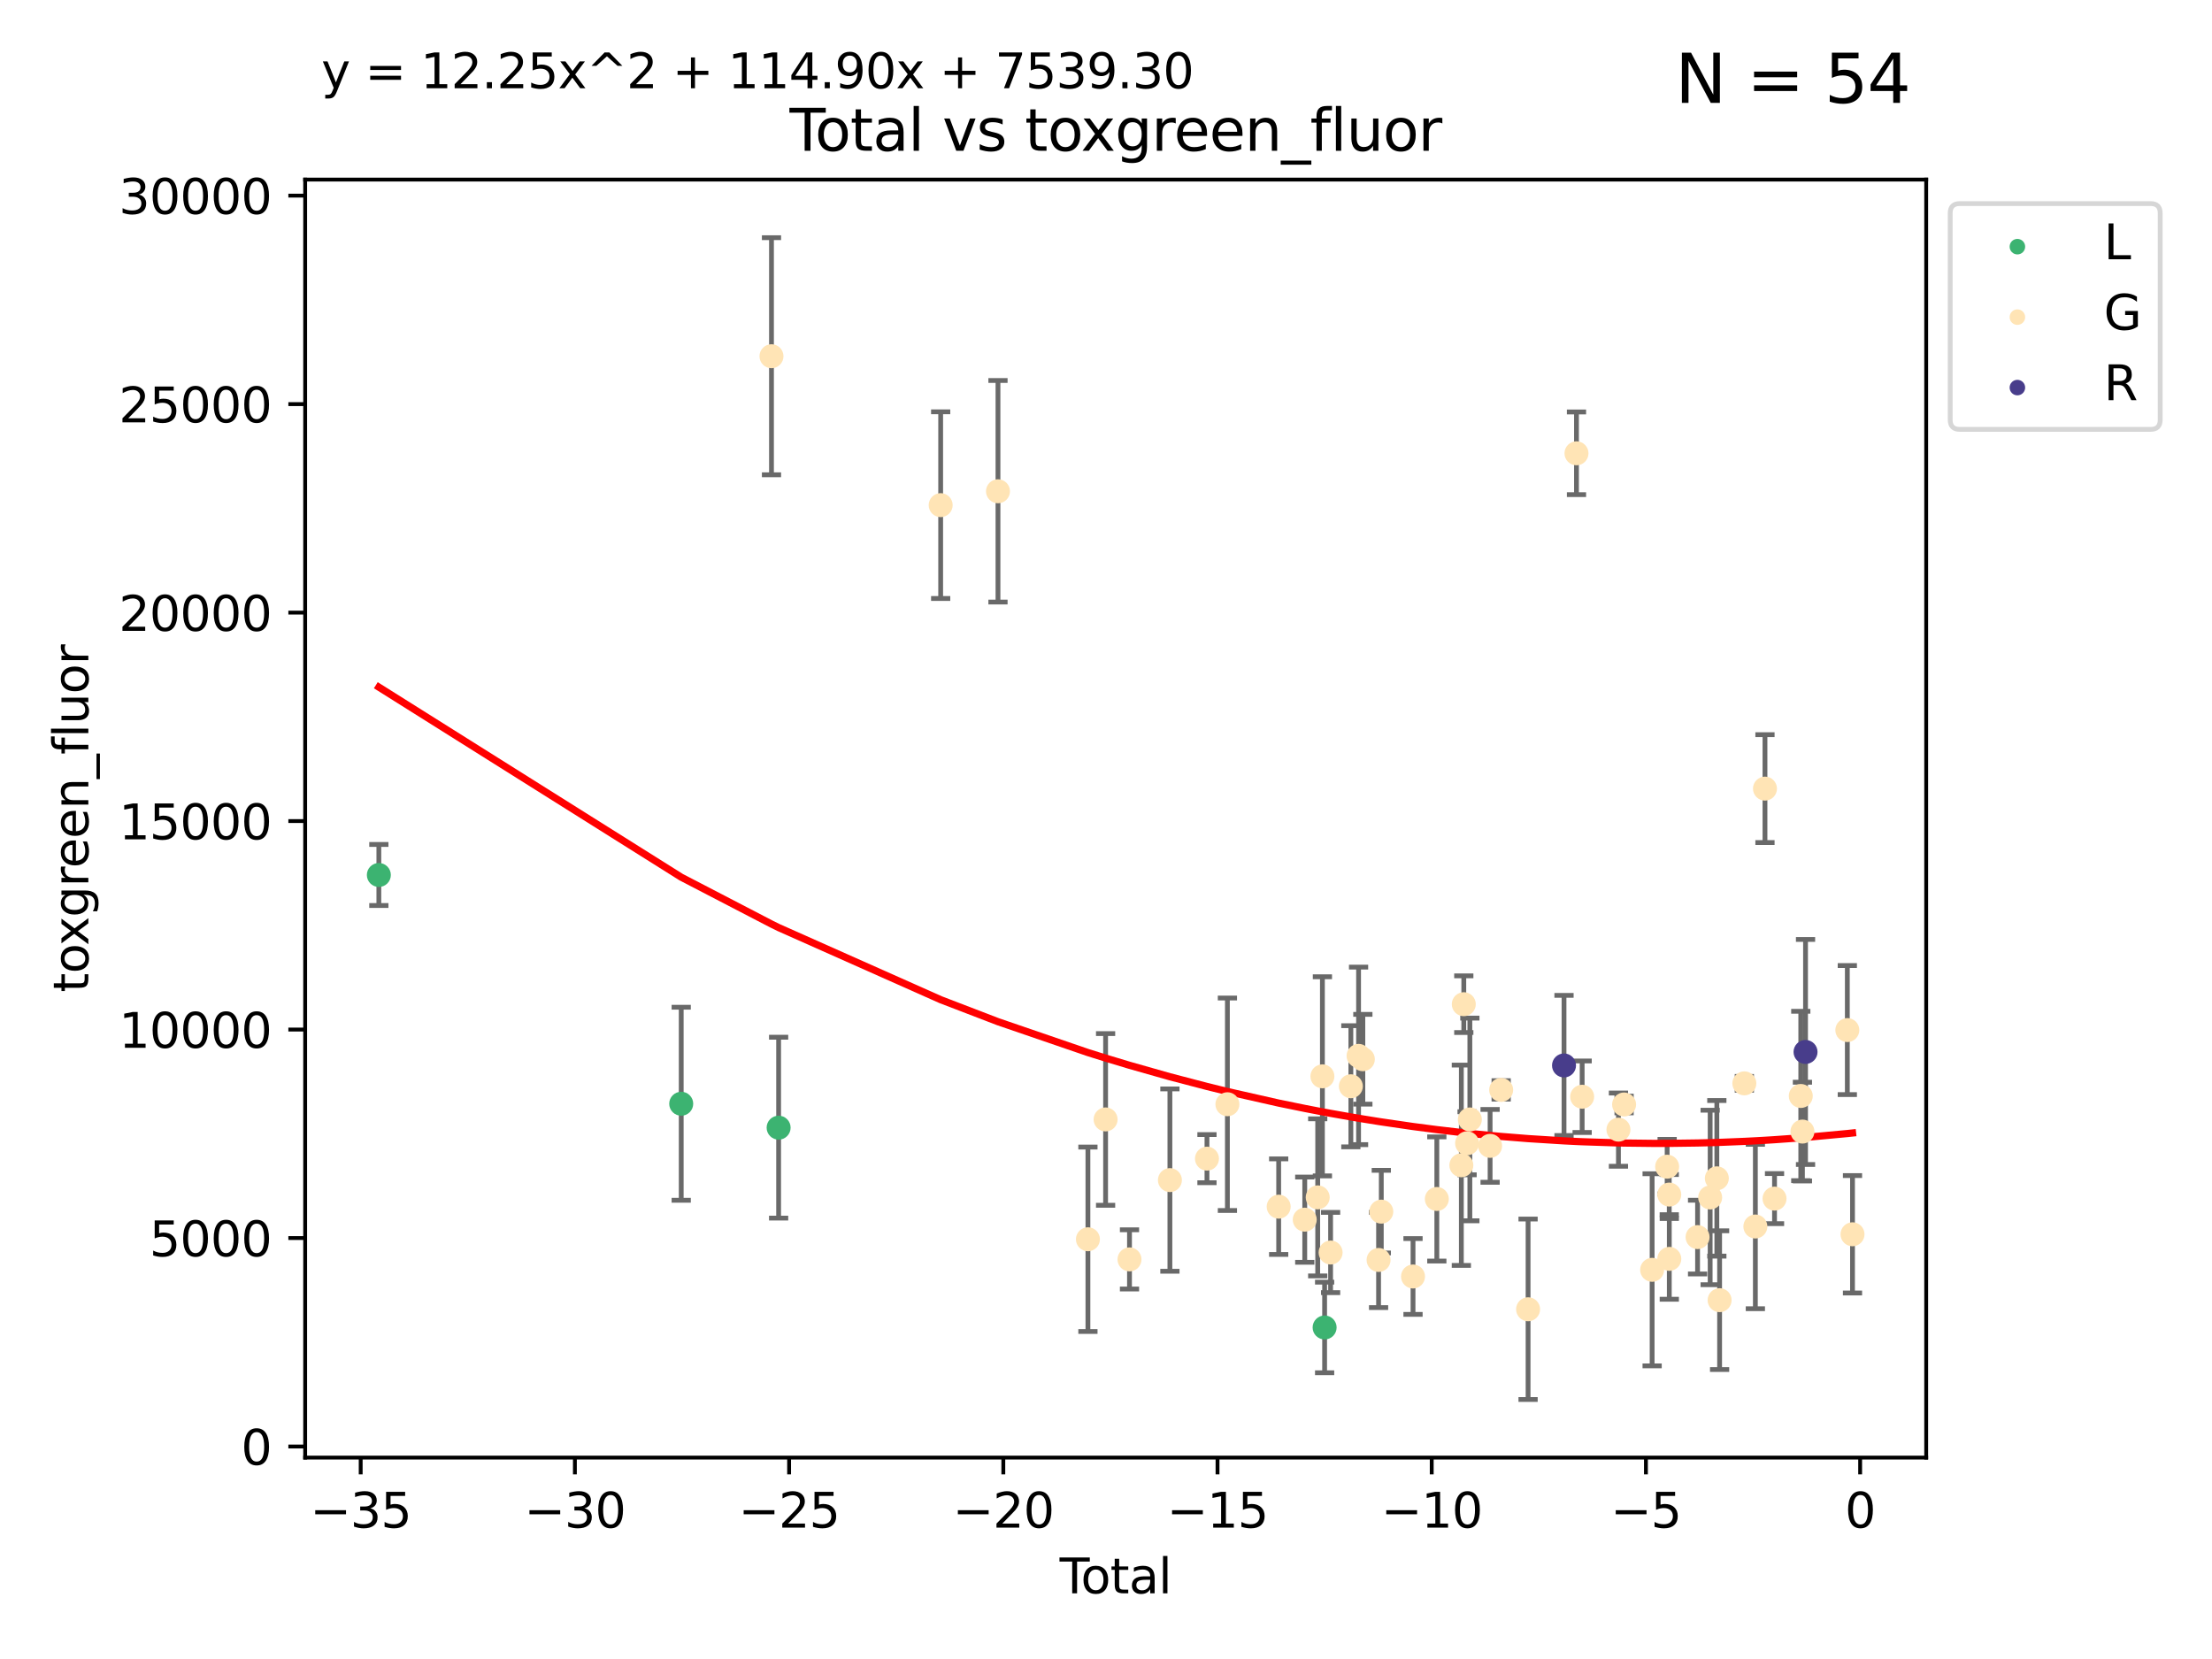 <?xml version="1.0" encoding="utf-8" standalone="no"?>
<!DOCTYPE svg PUBLIC "-//W3C//DTD SVG 1.1//EN"
  "http://www.w3.org/Graphics/SVG/1.1/DTD/svg11.dtd">
<svg xmlns:xlink="http://www.w3.org/1999/xlink" width="460.8pt" height="345.6pt" viewBox="0 0 460.8 345.6" xmlns="http://www.w3.org/2000/svg" version="1.1">
 <defs>
  <style type="text/css">*{stroke-linejoin: round; stroke-linecap: butt}</style>
 </defs>
 <g id="figure_1">
  <g id="patch_1">
   <path d="M 0 345.6 
L 460.8 345.6 
L 460.8 0 
L 0 0 
z
" style="fill: #ffffff"/>
  </g>
  <g id="axes_1">
   <g id="patch_2">
    <path d="M 63.571 303.64 
L 401.26 303.64 
L 401.26 37.411 
L 63.571 37.411 
z
" style="fill: #ffffff"/>
   </g>
   <g id="PathCollection_1">
    <defs>
     <path id="m79d1a90db4" d="M 0 1.118 
C 0.297 1.118 0.581 1 0.791 0.791 
C 1 0.581 1.118 0.297 1.118 0 
C 1.118 -0.297 1 -0.581 0.791 -0.791 
C 0.581 -1 0.297 -1.118 0 -1.118 
C -0.297 -1.118 -0.581 -1 -0.791 -0.791 
C -1 -0.581 -1.118 -0.297 -1.118 0 
C -1.118 0.297 -1 0.581 -0.791 0.791 
C -0.581 1 -0.297 1.118 0 1.118 
z
" style="stroke: #3cb371"/>
    </defs>
    <g clip-path="url(#pb05e03ec03)">
     <use xlink:href="#m79d1a90db4" x="78.921" y="182.274" style="fill: #3cb371; stroke: #3cb371"/>
     <use xlink:href="#m79d1a90db4" x="141.91" y="229.93" style="fill: #3cb371; stroke: #3cb371"/>
     <use xlink:href="#m79d1a90db4" x="162.201" y="234.914" style="fill: #3cb371; stroke: #3cb371"/>
     <use xlink:href="#m79d1a90db4" x="275.942" y="276.537" style="fill: #3cb371; stroke: #3cb371"/>
    </g>
   </g>
   <g id="PathCollection_2">
    <defs>
     <path id="m92c4ba1f7d" d="M 0 1.118 
C 0.297 1.118 0.581 1 0.791 0.791 
C 1 0.581 1.118 0.297 1.118 0 
C 1.118 -0.297 1 -0.581 0.791 -0.791 
C 0.581 -1 0.297 -1.118 0 -1.118 
C -0.297 -1.118 -0.581 -1 -0.791 -0.791 
C -1 -0.581 -1.118 -0.297 -1.118 0 
C -1.118 0.297 -1 0.581 -0.791 0.791 
C -0.581 1 -0.297 1.118 0 1.118 
z
" style="stroke: #ffe4b5"/>
    </defs>
    <g clip-path="url(#pb05e03ec03)">
     <use xlink:href="#m92c4ba1f7d" x="160.714" y="74.208" style="fill: #ffe4b5; stroke: #ffe4b5"/>
     <use xlink:href="#m92c4ba1f7d" x="195.959" y="105.23" style="fill: #ffe4b5; stroke: #ffe4b5"/>
     <use xlink:href="#m92c4ba1f7d" x="207.898" y="102.342" style="fill: #ffe4b5; stroke: #ffe4b5"/>
     <use xlink:href="#m92c4ba1f7d" x="226.634" y="258.16" style="fill: #ffe4b5; stroke: #ffe4b5"/>
     <use xlink:href="#m92c4ba1f7d" x="230.316" y="233.197" style="fill: #ffe4b5; stroke: #ffe4b5"/>
     <use xlink:href="#m92c4ba1f7d" x="235.295" y="262.355" style="fill: #ffe4b5; stroke: #ffe4b5"/>
     <use xlink:href="#m92c4ba1f7d" x="243.713" y="245.833" style="fill: #ffe4b5; stroke: #ffe4b5"/>
     <use xlink:href="#m92c4ba1f7d" x="251.433" y="241.366" style="fill: #ffe4b5; stroke: #ffe4b5"/>
     <use xlink:href="#m92c4ba1f7d" x="255.691" y="230.034" style="fill: #ffe4b5; stroke: #ffe4b5"/>
     <use xlink:href="#m92c4ba1f7d" x="266.372" y="251.371" style="fill: #ffe4b5; stroke: #ffe4b5"/>
     <use xlink:href="#m92c4ba1f7d" x="271.803" y="254.078" style="fill: #ffe4b5; stroke: #ffe4b5"/>
     <use xlink:href="#m92c4ba1f7d" x="274.503" y="249.435" style="fill: #ffe4b5; stroke: #ffe4b5"/>
     <use xlink:href="#m92c4ba1f7d" x="275.482" y="224.22" style="fill: #ffe4b5; stroke: #ffe4b5"/>
     <use xlink:href="#m92c4ba1f7d" x="277.188" y="260.922" style="fill: #ffe4b5; stroke: #ffe4b5"/>
     <use xlink:href="#m92c4ba1f7d" x="281.41" y="226.288" style="fill: #ffe4b5; stroke: #ffe4b5"/>
     <use xlink:href="#m92c4ba1f7d" x="283.014" y="219.956" style="fill: #ffe4b5; stroke: #ffe4b5"/>
     <use xlink:href="#m92c4ba1f7d" x="283.907" y="220.66" style="fill: #ffe4b5; stroke: #ffe4b5"/>
     <use xlink:href="#m92c4ba1f7d" x="287.182" y="262.473" style="fill: #ffe4b5; stroke: #ffe4b5"/>
     <use xlink:href="#m92c4ba1f7d" x="287.748" y="252.406" style="fill: #ffe4b5; stroke: #ffe4b5"/>
     <use xlink:href="#m92c4ba1f7d" x="294.358" y="265.915" style="fill: #ffe4b5; stroke: #ffe4b5"/>
     <use xlink:href="#m92c4ba1f7d" x="299.317" y="249.77" style="fill: #ffe4b5; stroke: #ffe4b5"/>
     <use xlink:href="#m92c4ba1f7d" x="304.426" y="242.746" style="fill: #ffe4b5; stroke: #ffe4b5"/>
     <use xlink:href="#m92c4ba1f7d" x="304.935" y="209.192" style="fill: #ffe4b5; stroke: #ffe4b5"/>
     <use xlink:href="#m92c4ba1f7d" x="305.623" y="238.161" style="fill: #ffe4b5; stroke: #ffe4b5"/>
     <use xlink:href="#m92c4ba1f7d" x="306.199" y="233.201" style="fill: #ffe4b5; stroke: #ffe4b5"/>
     <use xlink:href="#m92c4ba1f7d" x="310.416" y="238.706" style="fill: #ffe4b5; stroke: #ffe4b5"/>
     <use xlink:href="#m92c4ba1f7d" x="312.721" y="227.045" style="fill: #ffe4b5; stroke: #ffe4b5"/>
     <use xlink:href="#m92c4ba1f7d" x="318.328" y="272.743" style="fill: #ffe4b5; stroke: #ffe4b5"/>
     <use xlink:href="#m92c4ba1f7d" x="328.411" y="94.432" style="fill: #ffe4b5; stroke: #ffe4b5"/>
     <use xlink:href="#m92c4ba1f7d" x="329.592" y="228.467" style="fill: #ffe4b5; stroke: #ffe4b5"/>
     <use xlink:href="#m92c4ba1f7d" x="337.151" y="235.325" style="fill: #ffe4b5; stroke: #ffe4b5"/>
     <use xlink:href="#m92c4ba1f7d" x="338.328" y="230.083" style="fill: #ffe4b5; stroke: #ffe4b5"/>
     <use xlink:href="#m92c4ba1f7d" x="344.169" y="264.527" style="fill: #ffe4b5; stroke: #ffe4b5"/>
     <use xlink:href="#m92c4ba1f7d" x="347.297" y="243.04" style="fill: #ffe4b5; stroke: #ffe4b5"/>
     <use xlink:href="#m92c4ba1f7d" x="347.735" y="248.851" style="fill: #ffe4b5; stroke: #ffe4b5"/>
     <use xlink:href="#m92c4ba1f7d" x="347.744" y="262.246" style="fill: #ffe4b5; stroke: #ffe4b5"/>
     <use xlink:href="#m92c4ba1f7d" x="353.636" y="257.711" style="fill: #ffe4b5; stroke: #ffe4b5"/>
     <use xlink:href="#m92c4ba1f7d" x="356.257" y="249.454" style="fill: #ffe4b5; stroke: #ffe4b5"/>
     <use xlink:href="#m92c4ba1f7d" x="357.648" y="245.466" style="fill: #ffe4b5; stroke: #ffe4b5"/>
     <use xlink:href="#m92c4ba1f7d" x="358.225" y="270.848" style="fill: #ffe4b5; stroke: #ffe4b5"/>
     <use xlink:href="#m92c4ba1f7d" x="363.379" y="225.684" style="fill: #ffe4b5; stroke: #ffe4b5"/>
     <use xlink:href="#m92c4ba1f7d" x="365.674" y="255.503" style="fill: #ffe4b5; stroke: #ffe4b5"/>
     <use xlink:href="#m92c4ba1f7d" x="367.676" y="164.284" style="fill: #ffe4b5; stroke: #ffe4b5"/>
     <use xlink:href="#m92c4ba1f7d" x="369.667" y="249.691" style="fill: #ffe4b5; stroke: #ffe4b5"/>
     <use xlink:href="#m92c4ba1f7d" x="375.136" y="228.311" style="fill: #ffe4b5; stroke: #ffe4b5"/>
     <use xlink:href="#m92c4ba1f7d" x="375.48" y="235.728" style="fill: #ffe4b5; stroke: #ffe4b5"/>
     <use xlink:href="#m92c4ba1f7d" x="384.832" y="214.584" style="fill: #ffe4b5; stroke: #ffe4b5"/>
     <use xlink:href="#m92c4ba1f7d" x="385.911" y="257.123" style="fill: #ffe4b5; stroke: #ffe4b5"/>
    </g>
   </g>
   <g id="PathCollection_3">
    <defs>
     <path id="maa0a26fbec" d="M 0 1.118 
C 0.297 1.118 0.581 1 0.791 0.791 
C 1 0.581 1.118 0.297 1.118 0 
C 1.118 -0.297 1 -0.581 0.791 -0.791 
C 0.581 -1 0.297 -1.118 0 -1.118 
C -0.297 -1.118 -0.581 -1 -0.791 -0.791 
C -1 -0.581 -1.118 -0.297 -1.118 0 
C -1.118 0.297 -1 0.581 -0.791 0.791 
C -0.581 1 -0.297 1.118 0 1.118 
z
" style="stroke: #483d8b"/>
    </defs>
    <g clip-path="url(#pb05e03ec03)">
     <use xlink:href="#maa0a26fbec" x="325.813" y="221.954" style="fill: #483d8b; stroke: #483d8b"/>
     <use xlink:href="#maa0a26fbec" x="376.126" y="219.142" style="fill: #483d8b; stroke: #483d8b"/>
    </g>
   </g>
   <g id="matplotlib.axis_1">
    <g id="xtick_1">
     <g id="line2d_1">
      <defs>
       <path id="m9b01a4da0b" d="M 0 0 
L 0 3.5 
" style="stroke: #000000; stroke-width: 0.8"/>
      </defs>
      <g>
       <use xlink:href="#m9b01a4da0b" x="75.138" y="303.64" style="stroke: #000000; stroke-width: 0.8"/>
      </g>
     </g>
     <g id="text_1">
      <!-- −35 -->
      <g transform="translate(64.586 318.238)scale(0.1 -0.1)">
       <defs>
        <path id="DejaVuSans-2212" d="M 678 2272 
L 4684 2272 
L 4684 1741 
L 678 1741 
L 678 2272 
z
" transform="scale(0.016)"/>
        <path id="DejaVuSans-33" d="M 2597 2516 
Q 3050 2419 3304 2112 
Q 3559 1806 3559 1356 
Q 3559 666 3084 287 
Q 2609 -91 1734 -91 
Q 1441 -91 1130 -33 
Q 819 25 488 141 
L 488 750 
Q 750 597 1062 519 
Q 1375 441 1716 441 
Q 2309 441 2620 675 
Q 2931 909 2931 1356 
Q 2931 1769 2642 2001 
Q 2353 2234 1838 2234 
L 1294 2234 
L 1294 2753 
L 1863 2753 
Q 2328 2753 2575 2939 
Q 2822 3125 2822 3475 
Q 2822 3834 2567 4026 
Q 2313 4219 1838 4219 
Q 1578 4219 1281 4162 
Q 984 4106 628 3988 
L 628 4550 
Q 988 4650 1302 4700 
Q 1616 4750 1894 4750 
Q 2613 4750 3031 4423 
Q 3450 4097 3450 3541 
Q 3450 3153 3228 2886 
Q 3006 2619 2597 2516 
z
" transform="scale(0.016)"/>
        <path id="DejaVuSans-35" d="M 691 4666 
L 3169 4666 
L 3169 4134 
L 1269 4134 
L 1269 2991 
Q 1406 3038 1543 3061 
Q 1681 3084 1819 3084 
Q 2600 3084 3056 2656 
Q 3513 2228 3513 1497 
Q 3513 744 3044 326 
Q 2575 -91 1722 -91 
Q 1428 -91 1123 -41 
Q 819 9 494 109 
L 494 744 
Q 775 591 1075 516 
Q 1375 441 1709 441 
Q 2250 441 2565 725 
Q 2881 1009 2881 1497 
Q 2881 1984 2565 2268 
Q 2250 2553 1709 2553 
Q 1456 2553 1204 2497 
Q 953 2441 691 2322 
L 691 4666 
z
" transform="scale(0.016)"/>
       </defs>
       <use xlink:href="#DejaVuSans-2212"/>
       <use xlink:href="#DejaVuSans-33" x="83.789"/>
       <use xlink:href="#DejaVuSans-35" x="147.412"/>
      </g>
     </g>
    </g>
    <g id="xtick_2">
     <g id="line2d_2">
      <g>
       <use xlink:href="#m9b01a4da0b" x="119.762" y="303.64" style="stroke: #000000; stroke-width: 0.8"/>
      </g>
     </g>
     <g id="text_2">
      <!-- −30 -->
      <g transform="translate(109.209 318.238)scale(0.1 -0.1)">
       <defs>
        <path id="DejaVuSans-30" d="M 2034 4250 
Q 1547 4250 1301 3770 
Q 1056 3291 1056 2328 
Q 1056 1369 1301 889 
Q 1547 409 2034 409 
Q 2525 409 2770 889 
Q 3016 1369 3016 2328 
Q 3016 3291 2770 3770 
Q 2525 4250 2034 4250 
z
M 2034 4750 
Q 2819 4750 3233 4129 
Q 3647 3509 3647 2328 
Q 3647 1150 3233 529 
Q 2819 -91 2034 -91 
Q 1250 -91 836 529 
Q 422 1150 422 2328 
Q 422 3509 836 4129 
Q 1250 4750 2034 4750 
z
" transform="scale(0.016)"/>
       </defs>
       <use xlink:href="#DejaVuSans-2212"/>
       <use xlink:href="#DejaVuSans-33" x="83.789"/>
       <use xlink:href="#DejaVuSans-30" x="147.412"/>
      </g>
     </g>
    </g>
    <g id="xtick_3">
     <g id="line2d_3">
      <g>
       <use xlink:href="#m9b01a4da0b" x="164.385" y="303.64" style="stroke: #000000; stroke-width: 0.8"/>
      </g>
     </g>
     <g id="text_3">
      <!-- −25 -->
      <g transform="translate(153.833 318.238)scale(0.1 -0.1)">
       <defs>
        <path id="DejaVuSans-32" d="M 1228 531 
L 3431 531 
L 3431 0 
L 469 0 
L 469 531 
Q 828 903 1448 1529 
Q 2069 2156 2228 2338 
Q 2531 2678 2651 2914 
Q 2772 3150 2772 3378 
Q 2772 3750 2511 3984 
Q 2250 4219 1831 4219 
Q 1534 4219 1204 4116 
Q 875 4013 500 3803 
L 500 4441 
Q 881 4594 1212 4672 
Q 1544 4750 1819 4750 
Q 2544 4750 2975 4387 
Q 3406 4025 3406 3419 
Q 3406 3131 3298 2873 
Q 3191 2616 2906 2266 
Q 2828 2175 2409 1742 
Q 1991 1309 1228 531 
z
" transform="scale(0.016)"/>
       </defs>
       <use xlink:href="#DejaVuSans-2212"/>
       <use xlink:href="#DejaVuSans-32" x="83.789"/>
       <use xlink:href="#DejaVuSans-35" x="147.412"/>
      </g>
     </g>
    </g>
    <g id="xtick_4">
     <g id="line2d_4">
      <g>
       <use xlink:href="#m9b01a4da0b" x="209.008" y="303.64" style="stroke: #000000; stroke-width: 0.8"/>
      </g>
     </g>
     <g id="text_4">
      <!-- −20 -->
      <g transform="translate(198.456 318.238)scale(0.1 -0.1)">
       <use xlink:href="#DejaVuSans-2212"/>
       <use xlink:href="#DejaVuSans-32" x="83.789"/>
       <use xlink:href="#DejaVuSans-30" x="147.412"/>
      </g>
     </g>
    </g>
    <g id="xtick_5">
     <g id="line2d_5">
      <g>
       <use xlink:href="#m9b01a4da0b" x="253.632" y="303.64" style="stroke: #000000; stroke-width: 0.8"/>
      </g>
     </g>
     <g id="text_5">
      <!-- −15 -->
      <g transform="translate(243.079 318.238)scale(0.1 -0.1)">
       <defs>
        <path id="DejaVuSans-31" d="M 794 531 
L 1825 531 
L 1825 4091 
L 703 3866 
L 703 4441 
L 1819 4666 
L 2450 4666 
L 2450 531 
L 3481 531 
L 3481 0 
L 794 0 
L 794 531 
z
" transform="scale(0.016)"/>
       </defs>
       <use xlink:href="#DejaVuSans-2212"/>
       <use xlink:href="#DejaVuSans-31" x="83.789"/>
       <use xlink:href="#DejaVuSans-35" x="147.412"/>
      </g>
     </g>
    </g>
    <g id="xtick_6">
     <g id="line2d_6">
      <g>
       <use xlink:href="#m9b01a4da0b" x="298.255" y="303.64" style="stroke: #000000; stroke-width: 0.8"/>
      </g>
     </g>
     <g id="text_6">
      <!-- −10 -->
      <g transform="translate(287.703 318.238)scale(0.1 -0.1)">
       <use xlink:href="#DejaVuSans-2212"/>
       <use xlink:href="#DejaVuSans-31" x="83.789"/>
       <use xlink:href="#DejaVuSans-30" x="147.412"/>
      </g>
     </g>
    </g>
    <g id="xtick_7">
     <g id="line2d_7">
      <g>
       <use xlink:href="#m9b01a4da0b" x="342.878" y="303.64" style="stroke: #000000; stroke-width: 0.8"/>
      </g>
     </g>
     <g id="text_7">
      <!-- −5 -->
      <g transform="translate(335.507 318.238)scale(0.1 -0.1)">
       <use xlink:href="#DejaVuSans-2212"/>
       <use xlink:href="#DejaVuSans-35" x="83.789"/>
      </g>
     </g>
    </g>
    <g id="xtick_8">
     <g id="line2d_8">
      <g>
       <use xlink:href="#m9b01a4da0b" x="387.502" y="303.64" style="stroke: #000000; stroke-width: 0.8"/>
      </g>
     </g>
     <g id="text_8">
      <!-- 0 -->
      <g transform="translate(384.32 318.238)scale(0.1 -0.1)">
       <use xlink:href="#DejaVuSans-30"/>
      </g>
     </g>
    </g>
    <g id="text_9">
     <!-- Total -->
     <g transform="translate(220.739 331.917)scale(0.1 -0.1)">
      <defs>
       <path id="DejaVuSans-54" d="M -19 4666 
L 3928 4666 
L 3928 4134 
L 2272 4134 
L 2272 0 
L 1638 0 
L 1638 4134 
L -19 4134 
L -19 4666 
z
" transform="scale(0.016)"/>
       <path id="DejaVuSans-6f" d="M 1959 3097 
Q 1497 3097 1228 2736 
Q 959 2375 959 1747 
Q 959 1119 1226 758 
Q 1494 397 1959 397 
Q 2419 397 2687 759 
Q 2956 1122 2956 1747 
Q 2956 2369 2687 2733 
Q 2419 3097 1959 3097 
z
M 1959 3584 
Q 2709 3584 3137 3096 
Q 3566 2609 3566 1747 
Q 3566 888 3137 398 
Q 2709 -91 1959 -91 
Q 1206 -91 779 398 
Q 353 888 353 1747 
Q 353 2609 779 3096 
Q 1206 3584 1959 3584 
z
" transform="scale(0.016)"/>
       <path id="DejaVuSans-74" d="M 1172 4494 
L 1172 3500 
L 2356 3500 
L 2356 3053 
L 1172 3053 
L 1172 1153 
Q 1172 725 1289 603 
Q 1406 481 1766 481 
L 2356 481 
L 2356 0 
L 1766 0 
Q 1100 0 847 248 
Q 594 497 594 1153 
L 594 3053 
L 172 3053 
L 172 3500 
L 594 3500 
L 594 4494 
L 1172 4494 
z
" transform="scale(0.016)"/>
       <path id="DejaVuSans-61" d="M 2194 1759 
Q 1497 1759 1228 1600 
Q 959 1441 959 1056 
Q 959 750 1161 570 
Q 1363 391 1709 391 
Q 2188 391 2477 730 
Q 2766 1069 2766 1631 
L 2766 1759 
L 2194 1759 
z
M 3341 1997 
L 3341 0 
L 2766 0 
L 2766 531 
Q 2569 213 2275 61 
Q 1981 -91 1556 -91 
Q 1019 -91 701 211 
Q 384 513 384 1019 
Q 384 1609 779 1909 
Q 1175 2209 1959 2209 
L 2766 2209 
L 2766 2266 
Q 2766 2663 2505 2880 
Q 2244 3097 1772 3097 
Q 1472 3097 1187 3025 
Q 903 2953 641 2809 
L 641 3341 
Q 956 3463 1253 3523 
Q 1550 3584 1831 3584 
Q 2591 3584 2966 3190 
Q 3341 2797 3341 1997 
z
" transform="scale(0.016)"/>
       <path id="DejaVuSans-6c" d="M 603 4863 
L 1178 4863 
L 1178 0 
L 603 0 
L 603 4863 
z
" transform="scale(0.016)"/>
      </defs>
      <use xlink:href="#DejaVuSans-54"/>
      <use xlink:href="#DejaVuSans-6f" x="44.084"/>
      <use xlink:href="#DejaVuSans-74" x="105.266"/>
      <use xlink:href="#DejaVuSans-61" x="144.475"/>
      <use xlink:href="#DejaVuSans-6c" x="205.754"/>
     </g>
    </g>
   </g>
   <g id="matplotlib.axis_2">
    <g id="ytick_1">
     <g id="line2d_9">
      <defs>
       <path id="m281e857c22" d="M 0 0 
L -3.5 0 
" style="stroke: #000000; stroke-width: 0.8"/>
      </defs>
      <g>
       <use xlink:href="#m281e857c22" x="63.571" y="301.335" style="stroke: #000000; stroke-width: 0.8"/>
      </g>
     </g>
     <g id="text_10">
      <!-- 0 -->
      <g transform="translate(50.209 305.134)scale(0.1 -0.1)">
       <use xlink:href="#DejaVuSans-30"/>
      </g>
     </g>
    </g>
    <g id="ytick_2">
     <g id="line2d_10">
      <g>
       <use xlink:href="#m281e857c22" x="63.571" y="257.905" style="stroke: #000000; stroke-width: 0.8"/>
      </g>
     </g>
     <g id="text_11">
      <!-- 5000 -->
      <g transform="translate(31.121 261.704)scale(0.1 -0.1)">
       <use xlink:href="#DejaVuSans-35"/>
       <use xlink:href="#DejaVuSans-30" x="63.623"/>
       <use xlink:href="#DejaVuSans-30" x="127.246"/>
       <use xlink:href="#DejaVuSans-30" x="190.869"/>
      </g>
     </g>
    </g>
    <g id="ytick_3">
     <g id="line2d_11">
      <g>
       <use xlink:href="#m281e857c22" x="63.571" y="214.475" style="stroke: #000000; stroke-width: 0.8"/>
      </g>
     </g>
     <g id="text_12">
      <!-- 10000 -->
      <g transform="translate(24.759 218.275)scale(0.1 -0.1)">
       <use xlink:href="#DejaVuSans-31"/>
       <use xlink:href="#DejaVuSans-30" x="63.623"/>
       <use xlink:href="#DejaVuSans-30" x="127.246"/>
       <use xlink:href="#DejaVuSans-30" x="190.869"/>
       <use xlink:href="#DejaVuSans-30" x="254.492"/>
      </g>
     </g>
    </g>
    <g id="ytick_4">
     <g id="line2d_12">
      <g>
       <use xlink:href="#m281e857c22" x="63.571" y="171.046" style="stroke: #000000; stroke-width: 0.8"/>
      </g>
     </g>
     <g id="text_13">
      <!-- 15000 -->
      <g transform="translate(24.759 174.845)scale(0.1 -0.1)">
       <use xlink:href="#DejaVuSans-31"/>
       <use xlink:href="#DejaVuSans-35" x="63.623"/>
       <use xlink:href="#DejaVuSans-30" x="127.246"/>
       <use xlink:href="#DejaVuSans-30" x="190.869"/>
       <use xlink:href="#DejaVuSans-30" x="254.492"/>
      </g>
     </g>
    </g>
    <g id="ytick_5">
     <g id="line2d_13">
      <g>
       <use xlink:href="#m281e857c22" x="63.571" y="127.616" style="stroke: #000000; stroke-width: 0.8"/>
      </g>
     </g>
     <g id="text_14">
      <!-- 20000 -->
      <g transform="translate(24.759 131.415)scale(0.1 -0.1)">
       <use xlink:href="#DejaVuSans-32"/>
       <use xlink:href="#DejaVuSans-30" x="63.623"/>
       <use xlink:href="#DejaVuSans-30" x="127.246"/>
       <use xlink:href="#DejaVuSans-30" x="190.869"/>
       <use xlink:href="#DejaVuSans-30" x="254.492"/>
      </g>
     </g>
    </g>
    <g id="ytick_6">
     <g id="line2d_14">
      <g>
       <use xlink:href="#m281e857c22" x="63.571" y="84.186" style="stroke: #000000; stroke-width: 0.8"/>
      </g>
     </g>
     <g id="text_15">
      <!-- 25000 -->
      <g transform="translate(24.759 87.985)scale(0.1 -0.1)">
       <use xlink:href="#DejaVuSans-32"/>
       <use xlink:href="#DejaVuSans-35" x="63.623"/>
       <use xlink:href="#DejaVuSans-30" x="127.246"/>
       <use xlink:href="#DejaVuSans-30" x="190.869"/>
       <use xlink:href="#DejaVuSans-30" x="254.492"/>
      </g>
     </g>
    </g>
    <g id="ytick_7">
     <g id="line2d_15">
      <g>
       <use xlink:href="#m281e857c22" x="63.571" y="40.757" style="stroke: #000000; stroke-width: 0.8"/>
      </g>
     </g>
     <g id="text_16">
      <!-- 30000 -->
      <g transform="translate(24.759 44.556)scale(0.1 -0.1)">
       <use xlink:href="#DejaVuSans-33"/>
       <use xlink:href="#DejaVuSans-30" x="63.623"/>
       <use xlink:href="#DejaVuSans-30" x="127.246"/>
       <use xlink:href="#DejaVuSans-30" x="190.869"/>
       <use xlink:href="#DejaVuSans-30" x="254.492"/>
      </g>
     </g>
    </g>
    <g id="text_17">
     <!-- toxgreen_fluor -->
     <g transform="translate(18.401 206.72)rotate(-90)scale(0.1 -0.1)">
      <defs>
       <path id="DejaVuSans-78" d="M 3513 3500 
L 2247 1797 
L 3578 0 
L 2900 0 
L 1881 1375 
L 863 0 
L 184 0 
L 1544 1831 
L 300 3500 
L 978 3500 
L 1906 2253 
L 2834 3500 
L 3513 3500 
z
" transform="scale(0.016)"/>
       <path id="DejaVuSans-67" d="M 2906 1791 
Q 2906 2416 2648 2759 
Q 2391 3103 1925 3103 
Q 1463 3103 1205 2759 
Q 947 2416 947 1791 
Q 947 1169 1205 825 
Q 1463 481 1925 481 
Q 2391 481 2648 825 
Q 2906 1169 2906 1791 
z
M 3481 434 
Q 3481 -459 3084 -895 
Q 2688 -1331 1869 -1331 
Q 1566 -1331 1297 -1286 
Q 1028 -1241 775 -1147 
L 775 -588 
Q 1028 -725 1275 -790 
Q 1522 -856 1778 -856 
Q 2344 -856 2625 -561 
Q 2906 -266 2906 331 
L 2906 616 
Q 2728 306 2450 153 
Q 2172 0 1784 0 
Q 1141 0 747 490 
Q 353 981 353 1791 
Q 353 2603 747 3093 
Q 1141 3584 1784 3584 
Q 2172 3584 2450 3431 
Q 2728 3278 2906 2969 
L 2906 3500 
L 3481 3500 
L 3481 434 
z
" transform="scale(0.016)"/>
       <path id="DejaVuSans-72" d="M 2631 2963 
Q 2534 3019 2420 3045 
Q 2306 3072 2169 3072 
Q 1681 3072 1420 2755 
Q 1159 2438 1159 1844 
L 1159 0 
L 581 0 
L 581 3500 
L 1159 3500 
L 1159 2956 
Q 1341 3275 1631 3429 
Q 1922 3584 2338 3584 
Q 2397 3584 2469 3576 
Q 2541 3569 2628 3553 
L 2631 2963 
z
" transform="scale(0.016)"/>
       <path id="DejaVuSans-65" d="M 3597 1894 
L 3597 1613 
L 953 1613 
Q 991 1019 1311 708 
Q 1631 397 2203 397 
Q 2534 397 2845 478 
Q 3156 559 3463 722 
L 3463 178 
Q 3153 47 2828 -22 
Q 2503 -91 2169 -91 
Q 1331 -91 842 396 
Q 353 884 353 1716 
Q 353 2575 817 3079 
Q 1281 3584 2069 3584 
Q 2775 3584 3186 3129 
Q 3597 2675 3597 1894 
z
M 3022 2063 
Q 3016 2534 2758 2815 
Q 2500 3097 2075 3097 
Q 1594 3097 1305 2825 
Q 1016 2553 972 2059 
L 3022 2063 
z
" transform="scale(0.016)"/>
       <path id="DejaVuSans-6e" d="M 3513 2113 
L 3513 0 
L 2938 0 
L 2938 2094 
Q 2938 2591 2744 2837 
Q 2550 3084 2163 3084 
Q 1697 3084 1428 2787 
Q 1159 2491 1159 1978 
L 1159 0 
L 581 0 
L 581 3500 
L 1159 3500 
L 1159 2956 
Q 1366 3272 1645 3428 
Q 1925 3584 2291 3584 
Q 2894 3584 3203 3211 
Q 3513 2838 3513 2113 
z
" transform="scale(0.016)"/>
       <path id="DejaVuSans-5f" d="M 3263 -1063 
L 3263 -1509 
L -63 -1509 
L -63 -1063 
L 3263 -1063 
z
" transform="scale(0.016)"/>
       <path id="DejaVuSans-66" d="M 2375 4863 
L 2375 4384 
L 1825 4384 
Q 1516 4384 1395 4259 
Q 1275 4134 1275 3809 
L 1275 3500 
L 2222 3500 
L 2222 3053 
L 1275 3053 
L 1275 0 
L 697 0 
L 697 3053 
L 147 3053 
L 147 3500 
L 697 3500 
L 697 3744 
Q 697 4328 969 4595 
Q 1241 4863 1831 4863 
L 2375 4863 
z
" transform="scale(0.016)"/>
       <path id="DejaVuSans-75" d="M 544 1381 
L 544 3500 
L 1119 3500 
L 1119 1403 
Q 1119 906 1312 657 
Q 1506 409 1894 409 
Q 2359 409 2629 706 
Q 2900 1003 2900 1516 
L 2900 3500 
L 3475 3500 
L 3475 0 
L 2900 0 
L 2900 538 
Q 2691 219 2414 64 
Q 2138 -91 1772 -91 
Q 1169 -91 856 284 
Q 544 659 544 1381 
z
M 1991 3584 
L 1991 3584 
z
" transform="scale(0.016)"/>
      </defs>
      <use xlink:href="#DejaVuSans-74"/>
      <use xlink:href="#DejaVuSans-6f" x="39.209"/>
      <use xlink:href="#DejaVuSans-78" x="97.266"/>
      <use xlink:href="#DejaVuSans-67" x="156.445"/>
      <use xlink:href="#DejaVuSans-72" x="219.922"/>
      <use xlink:href="#DejaVuSans-65" x="258.785"/>
      <use xlink:href="#DejaVuSans-65" x="320.309"/>
      <use xlink:href="#DejaVuSans-6e" x="381.832"/>
      <use xlink:href="#DejaVuSans-5f" x="445.211"/>
      <use xlink:href="#DejaVuSans-66" x="495.211"/>
      <use xlink:href="#DejaVuSans-6c" x="530.416"/>
      <use xlink:href="#DejaVuSans-75" x="558.199"/>
      <use xlink:href="#DejaVuSans-6f" x="621.578"/>
      <use xlink:href="#DejaVuSans-72" x="682.76"/>
     </g>
    </g>
   </g>
   <g id="LineCollection_1">
    <path d="M 78.921 188.633 
L 78.921 175.915 
" clip-path="url(#pb05e03ec03)" style="fill: none; stroke: #696969"/>
    <path d="M 141.91 250.036 
L 141.91 209.825 
" clip-path="url(#pb05e03ec03)" style="fill: none; stroke: #696969"/>
    <path d="M 162.201 253.754 
L 162.201 216.074 
" clip-path="url(#pb05e03ec03)" style="fill: none; stroke: #696969"/>
    <path d="M 275.942 285.973 
L 275.942 267.101 
" clip-path="url(#pb05e03ec03)" style="fill: none; stroke: #696969"/>
   </g>
   <g id="line2d_16">
    <defs>
     <path id="m8aaf26752f" d="M 2 0 
L -2 -0 
" style="stroke: #696969"/>
    </defs>
    <g clip-path="url(#pb05e03ec03)">
     <use xlink:href="#m8aaf26752f" x="78.921" y="188.633" style="fill: #696969; stroke: #696969"/>
     <use xlink:href="#m8aaf26752f" x="141.91" y="250.036" style="fill: #696969; stroke: #696969"/>
     <use xlink:href="#m8aaf26752f" x="162.201" y="253.754" style="fill: #696969; stroke: #696969"/>
     <use xlink:href="#m8aaf26752f" x="275.942" y="285.973" style="fill: #696969; stroke: #696969"/>
    </g>
   </g>
   <g id="line2d_17">
    <g clip-path="url(#pb05e03ec03)">
     <use xlink:href="#m8aaf26752f" x="78.921" y="175.915" style="fill: #696969; stroke: #696969"/>
     <use xlink:href="#m8aaf26752f" x="141.91" y="209.825" style="fill: #696969; stroke: #696969"/>
     <use xlink:href="#m8aaf26752f" x="162.201" y="216.074" style="fill: #696969; stroke: #696969"/>
     <use xlink:href="#m8aaf26752f" x="275.942" y="267.101" style="fill: #696969; stroke: #696969"/>
    </g>
   </g>
   <g id="LineCollection_2">
    <path d="M 160.714 98.904 
L 160.714 49.513 
" clip-path="url(#pb05e03ec03)" style="fill: none; stroke: #696969"/>
    <path d="M 195.959 124.674 
L 195.959 85.787 
" clip-path="url(#pb05e03ec03)" style="fill: none; stroke: #696969"/>
    <path d="M 207.898 125.416 
L 207.898 79.267 
" clip-path="url(#pb05e03ec03)" style="fill: none; stroke: #696969"/>
    <path d="M 226.634 277.367 
L 226.634 238.952 
" clip-path="url(#pb05e03ec03)" style="fill: none; stroke: #696969"/>
    <path d="M 230.316 251.079 
L 230.316 215.315 
" clip-path="url(#pb05e03ec03)" style="fill: none; stroke: #696969"/>
    <path d="M 235.295 268.526 
L 235.295 256.183 
" clip-path="url(#pb05e03ec03)" style="fill: none; stroke: #696969"/>
    <path d="M 243.713 264.821 
L 243.713 226.845 
" clip-path="url(#pb05e03ec03)" style="fill: none; stroke: #696969"/>
    <path d="M 251.433 246.382 
L 251.433 236.35 
" clip-path="url(#pb05e03ec03)" style="fill: none; stroke: #696969"/>
    <path d="M 255.691 252.165 
L 255.691 207.904 
" clip-path="url(#pb05e03ec03)" style="fill: none; stroke: #696969"/>
    <path d="M 266.372 261.325 
L 266.372 241.418 
" clip-path="url(#pb05e03ec03)" style="fill: none; stroke: #696969"/>
    <path d="M 271.803 262.958 
L 271.803 245.199 
" clip-path="url(#pb05e03ec03)" style="fill: none; stroke: #696969"/>
    <path d="M 274.503 265.798 
L 274.503 233.072 
" clip-path="url(#pb05e03ec03)" style="fill: none; stroke: #696969"/>
    <path d="M 275.482 244.963 
L 275.482 203.477 
" clip-path="url(#pb05e03ec03)" style="fill: none; stroke: #696969"/>
    <path d="M 277.188 269.281 
L 277.188 252.563 
" clip-path="url(#pb05e03ec03)" style="fill: none; stroke: #696969"/>
    <path d="M 281.41 238.906 
L 281.41 213.67 
" clip-path="url(#pb05e03ec03)" style="fill: none; stroke: #696969"/>
    <path d="M 283.014 238.448 
L 283.014 201.464 
" clip-path="url(#pb05e03ec03)" style="fill: none; stroke: #696969"/>
    <path d="M 283.907 230.012 
L 283.907 211.309 
" clip-path="url(#pb05e03ec03)" style="fill: none; stroke: #696969"/>
    <path d="M 287.182 272.395 
L 287.182 252.552 
" clip-path="url(#pb05e03ec03)" style="fill: none; stroke: #696969"/>
    <path d="M 287.748 261.014 
L 287.748 243.798 
" clip-path="url(#pb05e03ec03)" style="fill: none; stroke: #696969"/>
    <path d="M 294.358 273.809 
L 294.358 258.021 
" clip-path="url(#pb05e03ec03)" style="fill: none; stroke: #696969"/>
    <path d="M 299.317 262.702 
L 299.317 236.837 
" clip-path="url(#pb05e03ec03)" style="fill: none; stroke: #696969"/>
    <path d="M 304.426 263.611 
L 304.426 221.882 
" clip-path="url(#pb05e03ec03)" style="fill: none; stroke: #696969"/>
    <path d="M 304.935 215.095 
L 304.935 203.288 
" clip-path="url(#pb05e03ec03)" style="fill: none; stroke: #696969"/>
    <path d="M 305.623 244.73 
L 305.623 231.591 
" clip-path="url(#pb05e03ec03)" style="fill: none; stroke: #696969"/>
    <path d="M 306.199 254.312 
L 306.199 212.089 
" clip-path="url(#pb05e03ec03)" style="fill: none; stroke: #696969"/>
    <path d="M 310.416 246.29 
L 310.416 231.121 
" clip-path="url(#pb05e03ec03)" style="fill: none; stroke: #696969"/>
    <path d="M 312.721 228.967 
L 312.721 225.123 
" clip-path="url(#pb05e03ec03)" style="fill: none; stroke: #696969"/>
    <path d="M 318.328 291.539 
L 318.328 253.947 
" clip-path="url(#pb05e03ec03)" style="fill: none; stroke: #696969"/>
    <path d="M 328.411 103.045 
L 328.411 85.818 
" clip-path="url(#pb05e03ec03)" style="fill: none; stroke: #696969"/>
    <path d="M 329.592 235.916 
L 329.592 221.019 
" clip-path="url(#pb05e03ec03)" style="fill: none; stroke: #696969"/>
    <path d="M 337.151 242.952 
L 337.151 227.697 
" clip-path="url(#pb05e03ec03)" style="fill: none; stroke: #696969"/>
    <path d="M 338.328 231.824 
L 338.328 228.342 
" clip-path="url(#pb05e03ec03)" style="fill: none; stroke: #696969"/>
    <path d="M 344.169 284.538 
L 344.169 244.516 
" clip-path="url(#pb05e03ec03)" style="fill: none; stroke: #696969"/>
    <path d="M 347.297 248.728 
L 347.297 237.353 
" clip-path="url(#pb05e03ec03)" style="fill: none; stroke: #696969"/>
    <path d="M 347.735 253.038 
L 347.735 244.665 
" clip-path="url(#pb05e03ec03)" style="fill: none; stroke: #696969"/>
    <path d="M 347.744 270.657 
L 347.744 253.834 
" clip-path="url(#pb05e03ec03)" style="fill: none; stroke: #696969"/>
    <path d="M 353.636 265.392 
L 353.636 250.03 
" clip-path="url(#pb05e03ec03)" style="fill: none; stroke: #696969"/>
    <path d="M 356.257 267.629 
L 356.257 231.279 
" clip-path="url(#pb05e03ec03)" style="fill: none; stroke: #696969"/>
    <path d="M 357.648 261.673 
L 357.648 229.259 
" clip-path="url(#pb05e03ec03)" style="fill: none; stroke: #696969"/>
    <path d="M 358.225 285.299 
L 358.225 256.398 
" clip-path="url(#pb05e03ec03)" style="fill: none; stroke: #696969"/>
    <path d="M 363.379 227.125 
L 363.379 224.243 
" clip-path="url(#pb05e03ec03)" style="fill: none; stroke: #696969"/>
    <path d="M 365.674 272.624 
L 365.674 238.382 
" clip-path="url(#pb05e03ec03)" style="fill: none; stroke: #696969"/>
    <path d="M 367.676 175.52 
L 367.676 153.047 
" clip-path="url(#pb05e03ec03)" style="fill: none; stroke: #696969"/>
    <path d="M 369.667 254.905 
L 369.667 244.477 
" clip-path="url(#pb05e03ec03)" style="fill: none; stroke: #696969"/>
    <path d="M 375.136 245.954 
L 375.136 210.668 
" clip-path="url(#pb05e03ec03)" style="fill: none; stroke: #696969"/>
    <path d="M 375.48 246.008 
L 375.48 225.448 
" clip-path="url(#pb05e03ec03)" style="fill: none; stroke: #696969"/>
    <path d="M 384.832 228.025 
L 384.832 201.143 
" clip-path="url(#pb05e03ec03)" style="fill: none; stroke: #696969"/>
    <path d="M 385.911 269.354 
L 385.911 244.892 
" clip-path="url(#pb05e03ec03)" style="fill: none; stroke: #696969"/>
   </g>
   <g id="line2d_18">
    <g clip-path="url(#pb05e03ec03)">
     <use xlink:href="#m8aaf26752f" x="160.714" y="98.904" style="fill: #696969; stroke: #696969"/>
     <use xlink:href="#m8aaf26752f" x="195.959" y="124.674" style="fill: #696969; stroke: #696969"/>
     <use xlink:href="#m8aaf26752f" x="207.898" y="125.416" style="fill: #696969; stroke: #696969"/>
     <use xlink:href="#m8aaf26752f" x="226.634" y="277.367" style="fill: #696969; stroke: #696969"/>
     <use xlink:href="#m8aaf26752f" x="230.316" y="251.079" style="fill: #696969; stroke: #696969"/>
     <use xlink:href="#m8aaf26752f" x="235.295" y="268.526" style="fill: #696969; stroke: #696969"/>
     <use xlink:href="#m8aaf26752f" x="243.713" y="264.821" style="fill: #696969; stroke: #696969"/>
     <use xlink:href="#m8aaf26752f" x="251.433" y="246.382" style="fill: #696969; stroke: #696969"/>
     <use xlink:href="#m8aaf26752f" x="255.691" y="252.165" style="fill: #696969; stroke: #696969"/>
     <use xlink:href="#m8aaf26752f" x="266.372" y="261.325" style="fill: #696969; stroke: #696969"/>
     <use xlink:href="#m8aaf26752f" x="271.803" y="262.958" style="fill: #696969; stroke: #696969"/>
     <use xlink:href="#m8aaf26752f" x="274.503" y="265.798" style="fill: #696969; stroke: #696969"/>
     <use xlink:href="#m8aaf26752f" x="275.482" y="244.963" style="fill: #696969; stroke: #696969"/>
     <use xlink:href="#m8aaf26752f" x="277.188" y="269.281" style="fill: #696969; stroke: #696969"/>
     <use xlink:href="#m8aaf26752f" x="281.41" y="238.906" style="fill: #696969; stroke: #696969"/>
     <use xlink:href="#m8aaf26752f" x="283.014" y="238.448" style="fill: #696969; stroke: #696969"/>
     <use xlink:href="#m8aaf26752f" x="283.907" y="230.012" style="fill: #696969; stroke: #696969"/>
     <use xlink:href="#m8aaf26752f" x="287.182" y="272.395" style="fill: #696969; stroke: #696969"/>
     <use xlink:href="#m8aaf26752f" x="287.748" y="261.014" style="fill: #696969; stroke: #696969"/>
     <use xlink:href="#m8aaf26752f" x="294.358" y="273.809" style="fill: #696969; stroke: #696969"/>
     <use xlink:href="#m8aaf26752f" x="299.317" y="262.702" style="fill: #696969; stroke: #696969"/>
     <use xlink:href="#m8aaf26752f" x="304.426" y="263.611" style="fill: #696969; stroke: #696969"/>
     <use xlink:href="#m8aaf26752f" x="304.935" y="215.095" style="fill: #696969; stroke: #696969"/>
     <use xlink:href="#m8aaf26752f" x="305.623" y="244.73" style="fill: #696969; stroke: #696969"/>
     <use xlink:href="#m8aaf26752f" x="306.199" y="254.312" style="fill: #696969; stroke: #696969"/>
     <use xlink:href="#m8aaf26752f" x="310.416" y="246.29" style="fill: #696969; stroke: #696969"/>
     <use xlink:href="#m8aaf26752f" x="312.721" y="228.967" style="fill: #696969; stroke: #696969"/>
     <use xlink:href="#m8aaf26752f" x="318.328" y="291.539" style="fill: #696969; stroke: #696969"/>
     <use xlink:href="#m8aaf26752f" x="328.411" y="103.045" style="fill: #696969; stroke: #696969"/>
     <use xlink:href="#m8aaf26752f" x="329.592" y="235.916" style="fill: #696969; stroke: #696969"/>
     <use xlink:href="#m8aaf26752f" x="337.151" y="242.952" style="fill: #696969; stroke: #696969"/>
     <use xlink:href="#m8aaf26752f" x="338.328" y="231.824" style="fill: #696969; stroke: #696969"/>
     <use xlink:href="#m8aaf26752f" x="344.169" y="284.538" style="fill: #696969; stroke: #696969"/>
     <use xlink:href="#m8aaf26752f" x="347.297" y="248.728" style="fill: #696969; stroke: #696969"/>
     <use xlink:href="#m8aaf26752f" x="347.735" y="253.038" style="fill: #696969; stroke: #696969"/>
     <use xlink:href="#m8aaf26752f" x="347.744" y="270.657" style="fill: #696969; stroke: #696969"/>
     <use xlink:href="#m8aaf26752f" x="353.636" y="265.392" style="fill: #696969; stroke: #696969"/>
     <use xlink:href="#m8aaf26752f" x="356.257" y="267.629" style="fill: #696969; stroke: #696969"/>
     <use xlink:href="#m8aaf26752f" x="357.648" y="261.673" style="fill: #696969; stroke: #696969"/>
     <use xlink:href="#m8aaf26752f" x="358.225" y="285.299" style="fill: #696969; stroke: #696969"/>
     <use xlink:href="#m8aaf26752f" x="363.379" y="227.125" style="fill: #696969; stroke: #696969"/>
     <use xlink:href="#m8aaf26752f" x="365.674" y="272.624" style="fill: #696969; stroke: #696969"/>
     <use xlink:href="#m8aaf26752f" x="367.676" y="175.52" style="fill: #696969; stroke: #696969"/>
     <use xlink:href="#m8aaf26752f" x="369.667" y="254.905" style="fill: #696969; stroke: #696969"/>
     <use xlink:href="#m8aaf26752f" x="375.136" y="245.954" style="fill: #696969; stroke: #696969"/>
     <use xlink:href="#m8aaf26752f" x="375.48" y="246.008" style="fill: #696969; stroke: #696969"/>
     <use xlink:href="#m8aaf26752f" x="384.832" y="228.025" style="fill: #696969; stroke: #696969"/>
     <use xlink:href="#m8aaf26752f" x="385.911" y="269.354" style="fill: #696969; stroke: #696969"/>
    </g>
   </g>
   <g id="line2d_19">
    <g clip-path="url(#pb05e03ec03)">
     <use xlink:href="#m8aaf26752f" x="160.714" y="49.513" style="fill: #696969; stroke: #696969"/>
     <use xlink:href="#m8aaf26752f" x="195.959" y="85.787" style="fill: #696969; stroke: #696969"/>
     <use xlink:href="#m8aaf26752f" x="207.898" y="79.267" style="fill: #696969; stroke: #696969"/>
     <use xlink:href="#m8aaf26752f" x="226.634" y="238.952" style="fill: #696969; stroke: #696969"/>
     <use xlink:href="#m8aaf26752f" x="230.316" y="215.315" style="fill: #696969; stroke: #696969"/>
     <use xlink:href="#m8aaf26752f" x="235.295" y="256.183" style="fill: #696969; stroke: #696969"/>
     <use xlink:href="#m8aaf26752f" x="243.713" y="226.845" style="fill: #696969; stroke: #696969"/>
     <use xlink:href="#m8aaf26752f" x="251.433" y="236.35" style="fill: #696969; stroke: #696969"/>
     <use xlink:href="#m8aaf26752f" x="255.691" y="207.904" style="fill: #696969; stroke: #696969"/>
     <use xlink:href="#m8aaf26752f" x="266.372" y="241.418" style="fill: #696969; stroke: #696969"/>
     <use xlink:href="#m8aaf26752f" x="271.803" y="245.199" style="fill: #696969; stroke: #696969"/>
     <use xlink:href="#m8aaf26752f" x="274.503" y="233.072" style="fill: #696969; stroke: #696969"/>
     <use xlink:href="#m8aaf26752f" x="275.482" y="203.477" style="fill: #696969; stroke: #696969"/>
     <use xlink:href="#m8aaf26752f" x="277.188" y="252.563" style="fill: #696969; stroke: #696969"/>
     <use xlink:href="#m8aaf26752f" x="281.41" y="213.67" style="fill: #696969; stroke: #696969"/>
     <use xlink:href="#m8aaf26752f" x="283.014" y="201.464" style="fill: #696969; stroke: #696969"/>
     <use xlink:href="#m8aaf26752f" x="283.907" y="211.309" style="fill: #696969; stroke: #696969"/>
     <use xlink:href="#m8aaf26752f" x="287.182" y="252.552" style="fill: #696969; stroke: #696969"/>
     <use xlink:href="#m8aaf26752f" x="287.748" y="243.798" style="fill: #696969; stroke: #696969"/>
     <use xlink:href="#m8aaf26752f" x="294.358" y="258.021" style="fill: #696969; stroke: #696969"/>
     <use xlink:href="#m8aaf26752f" x="299.317" y="236.837" style="fill: #696969; stroke: #696969"/>
     <use xlink:href="#m8aaf26752f" x="304.426" y="221.882" style="fill: #696969; stroke: #696969"/>
     <use xlink:href="#m8aaf26752f" x="304.935" y="203.288" style="fill: #696969; stroke: #696969"/>
     <use xlink:href="#m8aaf26752f" x="305.623" y="231.591" style="fill: #696969; stroke: #696969"/>
     <use xlink:href="#m8aaf26752f" x="306.199" y="212.089" style="fill: #696969; stroke: #696969"/>
     <use xlink:href="#m8aaf26752f" x="310.416" y="231.121" style="fill: #696969; stroke: #696969"/>
     <use xlink:href="#m8aaf26752f" x="312.721" y="225.123" style="fill: #696969; stroke: #696969"/>
     <use xlink:href="#m8aaf26752f" x="318.328" y="253.947" style="fill: #696969; stroke: #696969"/>
     <use xlink:href="#m8aaf26752f" x="328.411" y="85.818" style="fill: #696969; stroke: #696969"/>
     <use xlink:href="#m8aaf26752f" x="329.592" y="221.019" style="fill: #696969; stroke: #696969"/>
     <use xlink:href="#m8aaf26752f" x="337.151" y="227.697" style="fill: #696969; stroke: #696969"/>
     <use xlink:href="#m8aaf26752f" x="338.328" y="228.342" style="fill: #696969; stroke: #696969"/>
     <use xlink:href="#m8aaf26752f" x="344.169" y="244.516" style="fill: #696969; stroke: #696969"/>
     <use xlink:href="#m8aaf26752f" x="347.297" y="237.353" style="fill: #696969; stroke: #696969"/>
     <use xlink:href="#m8aaf26752f" x="347.735" y="244.665" style="fill: #696969; stroke: #696969"/>
     <use xlink:href="#m8aaf26752f" x="347.744" y="253.834" style="fill: #696969; stroke: #696969"/>
     <use xlink:href="#m8aaf26752f" x="353.636" y="250.03" style="fill: #696969; stroke: #696969"/>
     <use xlink:href="#m8aaf26752f" x="356.257" y="231.279" style="fill: #696969; stroke: #696969"/>
     <use xlink:href="#m8aaf26752f" x="357.648" y="229.259" style="fill: #696969; stroke: #696969"/>
     <use xlink:href="#m8aaf26752f" x="358.225" y="256.398" style="fill: #696969; stroke: #696969"/>
     <use xlink:href="#m8aaf26752f" x="363.379" y="224.243" style="fill: #696969; stroke: #696969"/>
     <use xlink:href="#m8aaf26752f" x="365.674" y="238.382" style="fill: #696969; stroke: #696969"/>
     <use xlink:href="#m8aaf26752f" x="367.676" y="153.047" style="fill: #696969; stroke: #696969"/>
     <use xlink:href="#m8aaf26752f" x="369.667" y="244.477" style="fill: #696969; stroke: #696969"/>
     <use xlink:href="#m8aaf26752f" x="375.136" y="210.668" style="fill: #696969; stroke: #696969"/>
     <use xlink:href="#m8aaf26752f" x="375.48" y="225.448" style="fill: #696969; stroke: #696969"/>
     <use xlink:href="#m8aaf26752f" x="384.832" y="201.143" style="fill: #696969; stroke: #696969"/>
     <use xlink:href="#m8aaf26752f" x="385.911" y="244.892" style="fill: #696969; stroke: #696969"/>
    </g>
   </g>
   <g id="LineCollection_3">
    <path d="M 325.813 236.553 
L 325.813 207.355 
" clip-path="url(#pb05e03ec03)" style="fill: none; stroke: #696969"/>
    <path d="M 376.126 242.582 
L 376.126 195.702 
" clip-path="url(#pb05e03ec03)" style="fill: none; stroke: #696969"/>
   </g>
   <g id="line2d_20">
    <g clip-path="url(#pb05e03ec03)">
     <use xlink:href="#m8aaf26752f" x="325.813" y="236.553" style="fill: #696969; stroke: #696969"/>
     <use xlink:href="#m8aaf26752f" x="376.126" y="242.582" style="fill: #696969; stroke: #696969"/>
    </g>
   </g>
   <g id="line2d_21">
    <g clip-path="url(#pb05e03ec03)">
     <use xlink:href="#m8aaf26752f" x="325.813" y="207.355" style="fill: #696969; stroke: #696969"/>
     <use xlink:href="#m8aaf26752f" x="376.126" y="195.702" style="fill: #696969; stroke: #696969"/>
    </g>
   </g>
   <g id="line2d_22">
    <path d="M 78.921 143.143 
L 141.91 182.734 
L 160.714 192.498 
L 162.201 193.23 
L 195.959 208.254 
L 207.898 212.839 
L 226.634 219.266 
L 230.316 220.419 
L 235.295 221.92 
L 243.713 224.307 
L 251.433 226.33 
L 255.691 227.378 
L 266.372 229.793 
L 271.803 230.904 
L 274.503 231.427 
L 275.482 231.612 
L 275.942 231.697 
L 277.188 231.928 
L 281.41 232.676 
L 283.014 232.948 
L 283.907 233.096 
L 287.182 233.622 
L 287.748 233.71 
L 294.358 234.675 
L 299.317 235.321 
L 304.426 235.919 
L 304.935 235.974 
L 305.623 236.049 
L 306.199 236.11 
L 310.416 236.531 
L 312.721 236.741 
L 318.328 237.192 
L 325.813 237.663 
L 328.411 237.792 
L 329.592 237.845 
L 337.151 238.093 
L 338.328 238.117 
L 344.169 238.186 
L 347.297 238.185 
L 347.735 238.183 
L 347.744 238.183 
L 353.636 238.104 
L 356.257 238.039 
L 357.648 237.997 
L 358.225 237.978 
L 363.379 237.769 
L 365.674 237.653 
L 367.676 237.541 
L 369.667 237.418 
L 375.136 237.027 
L 375.48 237 
L 376.126 236.948 
L 384.832 236.138 
L 385.911 236.023 
" clip-path="url(#pb05e03ec03)" style="fill: none; stroke: #ff0000; stroke-width: 1.5; stroke-linecap: square"/>
   </g>
   <g id="line2d_23">
    <defs>
     <path id="mf16bf28306" d="M 0 2 
C 0.53 2 1.039 1.789 1.414 1.414 
C 1.789 1.039 2 0.53 2 0 
C 2 -0.53 1.789 -1.039 1.414 -1.414 
C 1.039 -1.789 0.53 -2 0 -2 
C -0.53 -2 -1.039 -1.789 -1.414 -1.414 
C -1.789 -1.039 -2 -0.53 -2 0 
C -2 0.53 -1.789 1.039 -1.414 1.414 
C -1.039 1.789 -0.53 2 0 2 
z
" style="stroke: #3cb371"/>
    </defs>
    <g clip-path="url(#pb05e03ec03)">
     <use xlink:href="#mf16bf28306" x="78.921" y="182.274" style="fill: #3cb371; stroke: #3cb371"/>
     <use xlink:href="#mf16bf28306" x="141.91" y="229.93" style="fill: #3cb371; stroke: #3cb371"/>
     <use xlink:href="#mf16bf28306" x="162.201" y="234.914" style="fill: #3cb371; stroke: #3cb371"/>
     <use xlink:href="#mf16bf28306" x="275.942" y="276.537" style="fill: #3cb371; stroke: #3cb371"/>
    </g>
   </g>
   <g id="line2d_24">
    <defs>
     <path id="mb48c7a072a" d="M 0 2 
C 0.53 2 1.039 1.789 1.414 1.414 
C 1.789 1.039 2 0.53 2 0 
C 2 -0.53 1.789 -1.039 1.414 -1.414 
C 1.039 -1.789 0.53 -2 0 -2 
C -0.53 -2 -1.039 -1.789 -1.414 -1.414 
C -1.789 -1.039 -2 -0.53 -2 0 
C -2 0.53 -1.789 1.039 -1.414 1.414 
C -1.039 1.789 -0.53 2 0 2 
z
" style="stroke: #ffe4b5"/>
    </defs>
    <g clip-path="url(#pb05e03ec03)">
     <use xlink:href="#mb48c7a072a" x="160.714" y="74.208" style="fill: #ffe4b5; stroke: #ffe4b5"/>
     <use xlink:href="#mb48c7a072a" x="195.959" y="105.23" style="fill: #ffe4b5; stroke: #ffe4b5"/>
     <use xlink:href="#mb48c7a072a" x="207.898" y="102.342" style="fill: #ffe4b5; stroke: #ffe4b5"/>
     <use xlink:href="#mb48c7a072a" x="226.634" y="258.16" style="fill: #ffe4b5; stroke: #ffe4b5"/>
     <use xlink:href="#mb48c7a072a" x="230.316" y="233.197" style="fill: #ffe4b5; stroke: #ffe4b5"/>
     <use xlink:href="#mb48c7a072a" x="235.295" y="262.355" style="fill: #ffe4b5; stroke: #ffe4b5"/>
     <use xlink:href="#mb48c7a072a" x="243.713" y="245.833" style="fill: #ffe4b5; stroke: #ffe4b5"/>
     <use xlink:href="#mb48c7a072a" x="251.433" y="241.366" style="fill: #ffe4b5; stroke: #ffe4b5"/>
     <use xlink:href="#mb48c7a072a" x="255.691" y="230.034" style="fill: #ffe4b5; stroke: #ffe4b5"/>
     <use xlink:href="#mb48c7a072a" x="266.372" y="251.371" style="fill: #ffe4b5; stroke: #ffe4b5"/>
     <use xlink:href="#mb48c7a072a" x="271.803" y="254.078" style="fill: #ffe4b5; stroke: #ffe4b5"/>
     <use xlink:href="#mb48c7a072a" x="274.503" y="249.435" style="fill: #ffe4b5; stroke: #ffe4b5"/>
     <use xlink:href="#mb48c7a072a" x="275.482" y="224.22" style="fill: #ffe4b5; stroke: #ffe4b5"/>
     <use xlink:href="#mb48c7a072a" x="277.188" y="260.922" style="fill: #ffe4b5; stroke: #ffe4b5"/>
     <use xlink:href="#mb48c7a072a" x="281.41" y="226.288" style="fill: #ffe4b5; stroke: #ffe4b5"/>
     <use xlink:href="#mb48c7a072a" x="283.014" y="219.956" style="fill: #ffe4b5; stroke: #ffe4b5"/>
     <use xlink:href="#mb48c7a072a" x="283.907" y="220.66" style="fill: #ffe4b5; stroke: #ffe4b5"/>
     <use xlink:href="#mb48c7a072a" x="287.182" y="262.473" style="fill: #ffe4b5; stroke: #ffe4b5"/>
     <use xlink:href="#mb48c7a072a" x="287.748" y="252.406" style="fill: #ffe4b5; stroke: #ffe4b5"/>
     <use xlink:href="#mb48c7a072a" x="294.358" y="265.915" style="fill: #ffe4b5; stroke: #ffe4b5"/>
     <use xlink:href="#mb48c7a072a" x="299.317" y="249.77" style="fill: #ffe4b5; stroke: #ffe4b5"/>
     <use xlink:href="#mb48c7a072a" x="304.426" y="242.746" style="fill: #ffe4b5; stroke: #ffe4b5"/>
     <use xlink:href="#mb48c7a072a" x="304.935" y="209.192" style="fill: #ffe4b5; stroke: #ffe4b5"/>
     <use xlink:href="#mb48c7a072a" x="305.623" y="238.161" style="fill: #ffe4b5; stroke: #ffe4b5"/>
     <use xlink:href="#mb48c7a072a" x="306.199" y="233.201" style="fill: #ffe4b5; stroke: #ffe4b5"/>
     <use xlink:href="#mb48c7a072a" x="310.416" y="238.706" style="fill: #ffe4b5; stroke: #ffe4b5"/>
     <use xlink:href="#mb48c7a072a" x="312.721" y="227.045" style="fill: #ffe4b5; stroke: #ffe4b5"/>
     <use xlink:href="#mb48c7a072a" x="318.328" y="272.743" style="fill: #ffe4b5; stroke: #ffe4b5"/>
     <use xlink:href="#mb48c7a072a" x="328.411" y="94.432" style="fill: #ffe4b5; stroke: #ffe4b5"/>
     <use xlink:href="#mb48c7a072a" x="329.592" y="228.467" style="fill: #ffe4b5; stroke: #ffe4b5"/>
     <use xlink:href="#mb48c7a072a" x="337.151" y="235.325" style="fill: #ffe4b5; stroke: #ffe4b5"/>
     <use xlink:href="#mb48c7a072a" x="338.328" y="230.083" style="fill: #ffe4b5; stroke: #ffe4b5"/>
     <use xlink:href="#mb48c7a072a" x="344.169" y="264.527" style="fill: #ffe4b5; stroke: #ffe4b5"/>
     <use xlink:href="#mb48c7a072a" x="347.297" y="243.04" style="fill: #ffe4b5; stroke: #ffe4b5"/>
     <use xlink:href="#mb48c7a072a" x="347.735" y="248.851" style="fill: #ffe4b5; stroke: #ffe4b5"/>
     <use xlink:href="#mb48c7a072a" x="347.744" y="262.246" style="fill: #ffe4b5; stroke: #ffe4b5"/>
     <use xlink:href="#mb48c7a072a" x="353.636" y="257.711" style="fill: #ffe4b5; stroke: #ffe4b5"/>
     <use xlink:href="#mb48c7a072a" x="356.257" y="249.454" style="fill: #ffe4b5; stroke: #ffe4b5"/>
     <use xlink:href="#mb48c7a072a" x="357.648" y="245.466" style="fill: #ffe4b5; stroke: #ffe4b5"/>
     <use xlink:href="#mb48c7a072a" x="358.225" y="270.848" style="fill: #ffe4b5; stroke: #ffe4b5"/>
     <use xlink:href="#mb48c7a072a" x="363.379" y="225.684" style="fill: #ffe4b5; stroke: #ffe4b5"/>
     <use xlink:href="#mb48c7a072a" x="365.674" y="255.503" style="fill: #ffe4b5; stroke: #ffe4b5"/>
     <use xlink:href="#mb48c7a072a" x="367.676" y="164.284" style="fill: #ffe4b5; stroke: #ffe4b5"/>
     <use xlink:href="#mb48c7a072a" x="369.667" y="249.691" style="fill: #ffe4b5; stroke: #ffe4b5"/>
     <use xlink:href="#mb48c7a072a" x="375.136" y="228.311" style="fill: #ffe4b5; stroke: #ffe4b5"/>
     <use xlink:href="#mb48c7a072a" x="375.48" y="235.728" style="fill: #ffe4b5; stroke: #ffe4b5"/>
     <use xlink:href="#mb48c7a072a" x="384.832" y="214.584" style="fill: #ffe4b5; stroke: #ffe4b5"/>
     <use xlink:href="#mb48c7a072a" x="385.911" y="257.123" style="fill: #ffe4b5; stroke: #ffe4b5"/>
    </g>
   </g>
   <g id="line2d_25">
    <defs>
     <path id="m5f73f805a0" d="M 0 2 
C 0.53 2 1.039 1.789 1.414 1.414 
C 1.789 1.039 2 0.53 2 0 
C 2 -0.53 1.789 -1.039 1.414 -1.414 
C 1.039 -1.789 0.53 -2 0 -2 
C -0.53 -2 -1.039 -1.789 -1.414 -1.414 
C -1.789 -1.039 -2 -0.53 -2 0 
C -2 0.53 -1.789 1.039 -1.414 1.414 
C -1.039 1.789 -0.53 2 0 2 
z
" style="stroke: #483d8b"/>
    </defs>
    <g clip-path="url(#pb05e03ec03)">
     <use xlink:href="#m5f73f805a0" x="325.813" y="221.954" style="fill: #483d8b; stroke: #483d8b"/>
     <use xlink:href="#m5f73f805a0" x="376.126" y="219.142" style="fill: #483d8b; stroke: #483d8b"/>
    </g>
   </g>
   <g id="patch_3">
    <path d="M 63.571 303.64 
L 63.571 37.411 
" style="fill: none; stroke: #000000; stroke-width: 0.8; stroke-linejoin: miter; stroke-linecap: square"/>
   </g>
   <g id="patch_4">
    <path d="M 401.26 303.64 
L 401.26 37.411 
" style="fill: none; stroke: #000000; stroke-width: 0.8; stroke-linejoin: miter; stroke-linecap: square"/>
   </g>
   <g id="patch_5">
    <path d="M 63.571 303.64 
L 401.26 303.64 
" style="fill: none; stroke: #000000; stroke-width: 0.8; stroke-linejoin: miter; stroke-linecap: square"/>
   </g>
   <g id="patch_6">
    <path d="M 63.571 37.411 
L 401.26 37.411 
" style="fill: none; stroke: #000000; stroke-width: 0.8; stroke-linejoin: miter; stroke-linecap: square"/>
   </g>
   <g id="text_18">
    <!-- N = 54 -->
    <g transform="translate(348.964 21.426)scale(0.14 -0.14)">
     <defs>
      <path id="DejaVuSans-4e" d="M 628 4666 
L 1478 4666 
L 3547 763 
L 3547 4666 
L 4159 4666 
L 4159 0 
L 3309 0 
L 1241 3903 
L 1241 0 
L 628 0 
L 628 4666 
z
" transform="scale(0.016)"/>
      <path id="DejaVuSans-20" transform="scale(0.016)"/>
      <path id="DejaVuSans-3d" d="M 678 2906 
L 4684 2906 
L 4684 2381 
L 678 2381 
L 678 2906 
z
M 678 1631 
L 4684 1631 
L 4684 1100 
L 678 1100 
L 678 1631 
z
" transform="scale(0.016)"/>
      <path id="DejaVuSans-34" d="M 2419 4116 
L 825 1625 
L 2419 1625 
L 2419 4116 
z
M 2253 4666 
L 3047 4666 
L 3047 1625 
L 3713 1625 
L 3713 1100 
L 3047 1100 
L 3047 0 
L 2419 0 
L 2419 1100 
L 313 1100 
L 313 1709 
L 2253 4666 
z
" transform="scale(0.016)"/>
     </defs>
     <use xlink:href="#DejaVuSans-4e"/>
     <use xlink:href="#DejaVuSans-20" x="74.805"/>
     <use xlink:href="#DejaVuSans-3d" x="106.592"/>
     <use xlink:href="#DejaVuSans-20" x="190.381"/>
     <use xlink:href="#DejaVuSans-35" x="222.168"/>
     <use xlink:href="#DejaVuSans-34" x="285.791"/>
    </g>
   </g>
   <g id="text_19">
    <!-- y = 12.25x^2 + 114.90x + 7539.30 -->
    <g transform="translate(66.948 18.387)scale(0.1 -0.1)">
     <defs>
      <path id="DejaVuSans-79" d="M 2059 -325 
Q 1816 -950 1584 -1140 
Q 1353 -1331 966 -1331 
L 506 -1331 
L 506 -850 
L 844 -850 
Q 1081 -850 1212 -737 
Q 1344 -625 1503 -206 
L 1606 56 
L 191 3500 
L 800 3500 
L 1894 763 
L 2988 3500 
L 3597 3500 
L 2059 -325 
z
" transform="scale(0.016)"/>
      <path id="DejaVuSans-2e" d="M 684 794 
L 1344 794 
L 1344 0 
L 684 0 
L 684 794 
z
" transform="scale(0.016)"/>
      <path id="DejaVuSans-5e" d="M 2988 4666 
L 4684 2925 
L 4056 2925 
L 2681 4159 
L 1306 2925 
L 678 2925 
L 2375 4666 
L 2988 4666 
z
" transform="scale(0.016)"/>
      <path id="DejaVuSans-2b" d="M 2944 4013 
L 2944 2272 
L 4684 2272 
L 4684 1741 
L 2944 1741 
L 2944 0 
L 2419 0 
L 2419 1741 
L 678 1741 
L 678 2272 
L 2419 2272 
L 2419 4013 
L 2944 4013 
z
" transform="scale(0.016)"/>
      <path id="DejaVuSans-39" d="M 703 97 
L 703 672 
Q 941 559 1184 500 
Q 1428 441 1663 441 
Q 2288 441 2617 861 
Q 2947 1281 2994 2138 
Q 2813 1869 2534 1725 
Q 2256 1581 1919 1581 
Q 1219 1581 811 2004 
Q 403 2428 403 3163 
Q 403 3881 828 4315 
Q 1253 4750 1959 4750 
Q 2769 4750 3195 4129 
Q 3622 3509 3622 2328 
Q 3622 1225 3098 567 
Q 2575 -91 1691 -91 
Q 1453 -91 1209 -44 
Q 966 3 703 97 
z
M 1959 2075 
Q 2384 2075 2632 2365 
Q 2881 2656 2881 3163 
Q 2881 3666 2632 3958 
Q 2384 4250 1959 4250 
Q 1534 4250 1286 3958 
Q 1038 3666 1038 3163 
Q 1038 2656 1286 2365 
Q 1534 2075 1959 2075 
z
" transform="scale(0.016)"/>
      <path id="DejaVuSans-37" d="M 525 4666 
L 3525 4666 
L 3525 4397 
L 1831 0 
L 1172 0 
L 2766 4134 
L 525 4134 
L 525 4666 
z
" transform="scale(0.016)"/>
     </defs>
     <use xlink:href="#DejaVuSans-79"/>
     <use xlink:href="#DejaVuSans-20" x="59.18"/>
     <use xlink:href="#DejaVuSans-3d" x="90.967"/>
     <use xlink:href="#DejaVuSans-20" x="174.756"/>
     <use xlink:href="#DejaVuSans-31" x="206.543"/>
     <use xlink:href="#DejaVuSans-32" x="270.166"/>
     <use xlink:href="#DejaVuSans-2e" x="333.789"/>
     <use xlink:href="#DejaVuSans-32" x="365.576"/>
     <use xlink:href="#DejaVuSans-35" x="429.199"/>
     <use xlink:href="#DejaVuSans-78" x="492.822"/>
     <use xlink:href="#DejaVuSans-5e" x="552.002"/>
     <use xlink:href="#DejaVuSans-32" x="635.791"/>
     <use xlink:href="#DejaVuSans-20" x="699.414"/>
     <use xlink:href="#DejaVuSans-2b" x="731.201"/>
     <use xlink:href="#DejaVuSans-20" x="814.99"/>
     <use xlink:href="#DejaVuSans-31" x="846.777"/>
     <use xlink:href="#DejaVuSans-31" x="910.4"/>
     <use xlink:href="#DejaVuSans-34" x="974.023"/>
     <use xlink:href="#DejaVuSans-2e" x="1037.646"/>
     <use xlink:href="#DejaVuSans-39" x="1069.434"/>
     <use xlink:href="#DejaVuSans-30" x="1133.057"/>
     <use xlink:href="#DejaVuSans-78" x="1196.68"/>
     <use xlink:href="#DejaVuSans-20" x="1255.859"/>
     <use xlink:href="#DejaVuSans-2b" x="1287.646"/>
     <use xlink:href="#DejaVuSans-20" x="1371.436"/>
     <use xlink:href="#DejaVuSans-37" x="1403.223"/>
     <use xlink:href="#DejaVuSans-35" x="1466.846"/>
     <use xlink:href="#DejaVuSans-33" x="1530.469"/>
     <use xlink:href="#DejaVuSans-39" x="1594.092"/>
     <use xlink:href="#DejaVuSans-2e" x="1657.715"/>
     <use xlink:href="#DejaVuSans-33" x="1689.502"/>
     <use xlink:href="#DejaVuSans-30" x="1753.125"/>
    </g>
   </g>
   <g id="text_20">
    <!-- Total vs toxgreen_fluor -->
    <g transform="translate(164.48 31.411)scale(0.12 -0.12)">
     <defs>
      <path id="DejaVuSans-76" d="M 191 3500 
L 800 3500 
L 1894 563 
L 2988 3500 
L 3597 3500 
L 2284 0 
L 1503 0 
L 191 3500 
z
" transform="scale(0.016)"/>
      <path id="DejaVuSans-73" d="M 2834 3397 
L 2834 2853 
Q 2591 2978 2328 3040 
Q 2066 3103 1784 3103 
Q 1356 3103 1142 2972 
Q 928 2841 928 2578 
Q 928 2378 1081 2264 
Q 1234 2150 1697 2047 
L 1894 2003 
Q 2506 1872 2764 1633 
Q 3022 1394 3022 966 
Q 3022 478 2636 193 
Q 2250 -91 1575 -91 
Q 1294 -91 989 -36 
Q 684 19 347 128 
L 347 722 
Q 666 556 975 473 
Q 1284 391 1588 391 
Q 1994 391 2212 530 
Q 2431 669 2431 922 
Q 2431 1156 2273 1281 
Q 2116 1406 1581 1522 
L 1381 1569 
Q 847 1681 609 1914 
Q 372 2147 372 2553 
Q 372 3047 722 3315 
Q 1072 3584 1716 3584 
Q 2034 3584 2315 3537 
Q 2597 3491 2834 3397 
z
" transform="scale(0.016)"/>
     </defs>
     <use xlink:href="#DejaVuSans-54"/>
     <use xlink:href="#DejaVuSans-6f" x="44.084"/>
     <use xlink:href="#DejaVuSans-74" x="105.266"/>
     <use xlink:href="#DejaVuSans-61" x="144.475"/>
     <use xlink:href="#DejaVuSans-6c" x="205.754"/>
     <use xlink:href="#DejaVuSans-20" x="233.537"/>
     <use xlink:href="#DejaVuSans-76" x="265.324"/>
     <use xlink:href="#DejaVuSans-73" x="324.504"/>
     <use xlink:href="#DejaVuSans-20" x="376.604"/>
     <use xlink:href="#DejaVuSans-74" x="408.391"/>
     <use xlink:href="#DejaVuSans-6f" x="447.6"/>
     <use xlink:href="#DejaVuSans-78" x="505.656"/>
     <use xlink:href="#DejaVuSans-67" x="564.836"/>
     <use xlink:href="#DejaVuSans-72" x="628.312"/>
     <use xlink:href="#DejaVuSans-65" x="667.176"/>
     <use xlink:href="#DejaVuSans-65" x="728.699"/>
     <use xlink:href="#DejaVuSans-6e" x="790.223"/>
     <use xlink:href="#DejaVuSans-5f" x="853.602"/>
     <use xlink:href="#DejaVuSans-66" x="903.602"/>
     <use xlink:href="#DejaVuSans-6c" x="938.807"/>
     <use xlink:href="#DejaVuSans-75" x="966.59"/>
     <use xlink:href="#DejaVuSans-6f" x="1029.969"/>
     <use xlink:href="#DejaVuSans-72" x="1091.15"/>
    </g>
   </g>
   <g id="legend_1">
    <g id="patch_7">
     <path d="M 408.26 89.446 
L 448.008 89.446 
Q 450.008 89.446 450.008 87.446 
L 450.008 44.411 
Q 450.008 42.411 448.008 42.411 
L 408.26 42.411 
Q 406.26 42.411 406.26 44.411 
L 406.26 87.446 
Q 406.26 89.446 408.26 89.446 
z
" style="fill: #ffffff; opacity: 0.8; stroke: #cccccc; stroke-linejoin: miter"/>
    </g>
    <g id="PathCollection_4">
     <g>
      <use xlink:href="#m79d1a90db4" x="420.26" y="51.385" style="fill: #3cb371; stroke: #3cb371"/>
     </g>
    </g>
    <g id="text_21">
     <!-- L -->
     <g transform="translate(438.26 54.01)scale(0.1 -0.1)">
      <defs>
       <path id="DejaVuSans-4c" d="M 628 4666 
L 1259 4666 
L 1259 531 
L 3531 531 
L 3531 0 
L 628 0 
L 628 4666 
z
" transform="scale(0.016)"/>
      </defs>
      <use xlink:href="#DejaVuSans-4c"/>
     </g>
    </g>
    <g id="PathCollection_5">
     <g>
      <use xlink:href="#m92c4ba1f7d" x="420.26" y="66.063" style="fill: #ffe4b5; stroke: #ffe4b5"/>
     </g>
    </g>
    <g id="text_22">
     <!-- G -->
     <g transform="translate(438.26 68.688)scale(0.1 -0.1)">
      <defs>
       <path id="DejaVuSans-47" d="M 3809 666 
L 3809 1919 
L 2778 1919 
L 2778 2438 
L 4434 2438 
L 4434 434 
Q 4069 175 3628 42 
Q 3188 -91 2688 -91 
Q 1594 -91 976 548 
Q 359 1188 359 2328 
Q 359 3472 976 4111 
Q 1594 4750 2688 4750 
Q 3144 4750 3555 4637 
Q 3966 4525 4313 4306 
L 4313 3634 
Q 3963 3931 3569 4081 
Q 3175 4231 2741 4231 
Q 1884 4231 1454 3753 
Q 1025 3275 1025 2328 
Q 1025 1384 1454 906 
Q 1884 428 2741 428 
Q 3075 428 3337 486 
Q 3600 544 3809 666 
z
" transform="scale(0.016)"/>
      </defs>
      <use xlink:href="#DejaVuSans-47"/>
     </g>
    </g>
    <g id="PathCollection_6">
     <g>
      <use xlink:href="#maa0a26fbec" x="420.26" y="80.741" style="fill: #483d8b; stroke: #483d8b"/>
     </g>
    </g>
    <g id="text_23">
     <!-- R -->
     <g transform="translate(438.26 83.366)scale(0.1 -0.1)">
      <defs>
       <path id="DejaVuSans-52" d="M 2841 2188 
Q 3044 2119 3236 1894 
Q 3428 1669 3622 1275 
L 4263 0 
L 3584 0 
L 2988 1197 
Q 2756 1666 2539 1819 
Q 2322 1972 1947 1972 
L 1259 1972 
L 1259 0 
L 628 0 
L 628 4666 
L 2053 4666 
Q 2853 4666 3247 4331 
Q 3641 3997 3641 3322 
Q 3641 2881 3436 2590 
Q 3231 2300 2841 2188 
z
M 1259 4147 
L 1259 2491 
L 2053 2491 
Q 2509 2491 2742 2702 
Q 2975 2913 2975 3322 
Q 2975 3731 2742 3939 
Q 2509 4147 2053 4147 
L 1259 4147 
z
" transform="scale(0.016)"/>
      </defs>
      <use xlink:href="#DejaVuSans-52"/>
     </g>
    </g>
   </g>
  </g>
 </g>
 <defs>
  <clipPath id="pb05e03ec03">
   <rect x="63.571" y="37.411" width="337.689" height="266.229"/>
  </clipPath>
 </defs>
</svg>
